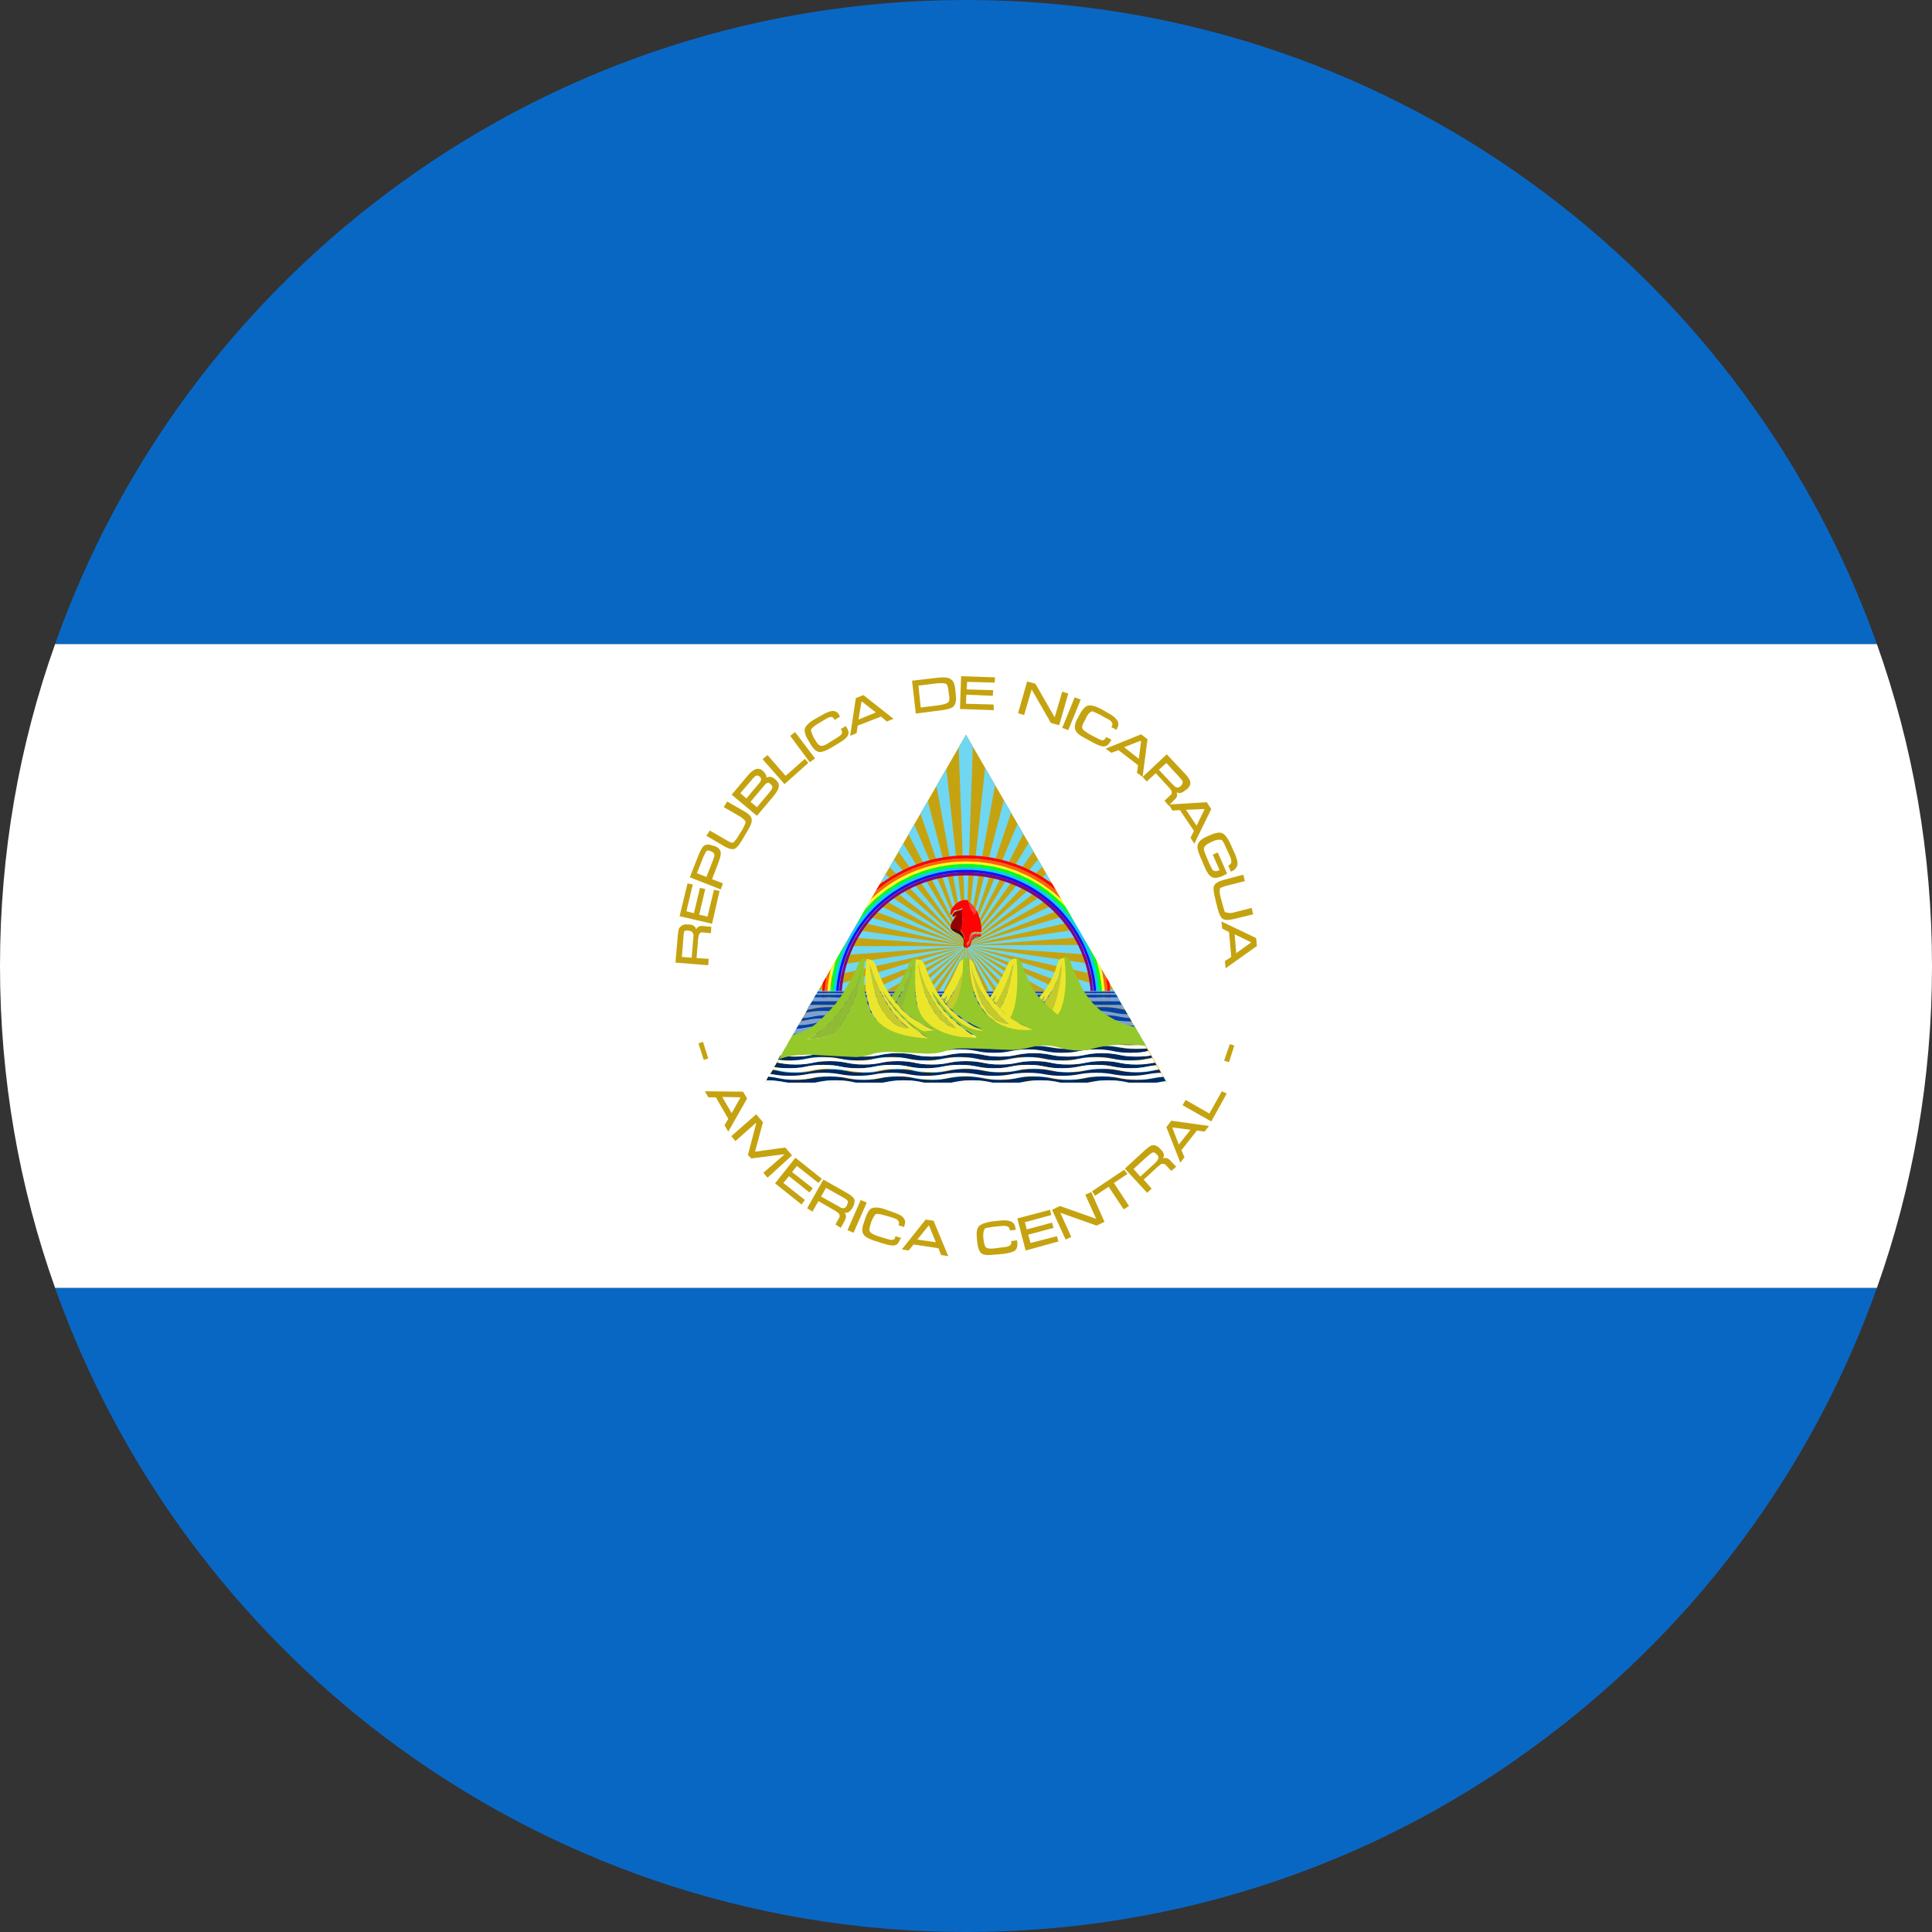 <?xml version="1.0" ?><svg id="Layer_1" style="enable-background:new 0 0 512 512;" version="1.1" viewBox="0 0 512 512" xml:space="preserve" xmlns="http://www.w3.org/2000/svg" xmlns:xlink="http://www.w3.org/1999/xlink"><rect x="0" y="0" width="512" height="512" fill="#333333" stroke="none"/><style type="text/css">
	.st0{fill:#FFFFFF;}
	.st1{fill:#C60C30;}
	.st2{fill:#003478;}
	.st3{fill:#FF9933;}
	.st4{fill:#128807;}
	.st5{fill:#000088;}
	.st6{fill:#032774;}
	.st7{fill:#DF0333;}
	.st8{fill:#EE2B2C;}
	.st9{fill:#032767;}
	.st10{fill:#006747;}
	.st11{fill:#CD1225;}
	.st12{fill:#FBC942;}
	.st13{fill:#BD9B37;}
	.st14{fill:#9BA068;}
	.st15{fill:#707633;}
	.st16{fill:#006748;}
	.st17{fill:#CC2029;}
	.st18{fill:#30C1DB;}
	.st19{fill:#F7C740;}
	.st20{fill:#0C72A6;}
	.st21{fill:#F8A952;}
	.st22{fill:#943120;}
	.st23{fill:#231F20;}
	.st24{fill:#0B8388;}
	.st25{fill:#8BBDBE;}
	.st26{fill:#05534E;}
	.st27{fill:none;stroke:#39B54A;stroke-width:0.25;stroke-miterlimit:10;}
	.st28{fill:none;stroke:#00A651;stroke-miterlimit:10;}
	.st29{fill:none;stroke:#00A651;stroke-width:0.5;stroke-miterlimit:10;}
	.st30{fill:url(#SVGID_1_);}
	.st31{fill:url(#SVGID_2_);}
	.st32{fill:url(#SVGID_3_);}
	.st33{fill:url(#SVGID_4_);}
	.st34{fill:url(#SVGID_5_);}
	.st35{fill:url(#SVGID_6_);}
	.st36{fill:url(#SVGID_7_);}
	.st37{fill:url(#SVGID_8_);}
	.st38{fill:url(#SVGID_9_);}
	.st39{fill:url(#SVGID_10_);}
	.st40{fill:url(#SVGID_11_);}
	.st41{fill:url(#SVGID_12_);}
	.st42{fill:url(#SVGID_13_);}
	.st43{fill:url(#SVGID_14_);}
	.st44{fill:url(#SVGID_15_);}
	.st45{fill:#F8C73E;}
	.st46{fill:#77722F;}
	.st47{fill:#A7AB71;}
	.st48{fill:#949457;}
	.st49{fill:#AE6F2A;}
	.st50{fill:#FFF200;}
	.st51{fill:#C5C6A6;}
	.st52{fill:#A3A395;}
	.st53{fill:#4C2915;}
	.st54{fill:#8E4520;}
	.st55{fill:#D1A467;}
	.st56{fill:#AA6C2A;}
	.st57{fill:#DAAC6D;}
	.st58{fill:#8F4620;}
	.st59{fill:#BC7E2F;}
	.st60{fill:#E6E7E8;}
	.st61{fill:#F06D19;}
	.st62{fill:#19B43D;}
	.st63{fill:#07A3DC;}
	.st64{fill:#FBD023;}
	.st65{fill:#EC2938;}
	.st66{fill:#F9DF47;}
	.st67{fill:#0967C4;}
	.st68{fill:#C5A310;}
	.st69{clip-path:url(#SVGID_17_);}
	.st70{fill:#6FD7F2;}
	.st71{clip-path:url(#SVGID_19_);}
	.st72{fill:#FF0303;}
	.st73{fill:#FF6407;}
	.st74{fill:#FDFE1F;}
	.st75{fill:#00FE1E;}
	.st76{fill:#08CCFE;}
	.st77{fill:#120FFD;}
	.st78{fill:#810480;}
	.st79{fill:#0642A1;}
	.st80{fill:#02275F;}
	.st81{fill:#80A0D1;}
	.st82{fill:#FB3B3A;}
	.st83{fill:#FF0302;}
	.st84{fill:#520200;}
	.st85{fill:#940101;}
	.st86{clip-path:url(#SVGID_21_);}
	.st87{fill:#91BB35;}
	.st88{fill:#ECE62B;}
	.st89{fill:#C5CA2C;}
	.st90{fill:#95C82B;}
	.st91{fill:#009D4A;}
	.st92{fill:#BF0A30;}
	.st93{fill:#002868;}
	.st94{fill:#028832;}
	.st95{fill:#FBDC1D;}
	.st96{fill:#D91219;}
	.st97{fill:#0738A6;}
	.st98{fill:#FD0302;}
	.st99{fill:#060593;}
	.st100{fill:#115EAD;}
	.st101{fill:#C50C1E;}
	.st102{fill:#FEC315;}
	.st103{fill:#C7B011;}
	.st104{fill:#AC1518;}
	.st105{fill:#028E6E;}
	.st106{fill:#CBCBCB;}
	.st107{fill:#095BBD;}
	.st108{fill:#C7B013;}
	.st109{fill:#00AEEF;}
	.st110{fill:#C7B112;}
	.st111{fill:#FED592;}
	.st112{fill:#028D6E;}
	.st113{fill:#C7B012;}
	.st114{fill:#C6B011;}
	.st115{fill:#103BEE;}
	.st116{fill:#DB4445;}
	.st117{fill:#EC72A9;}
	.st118{fill:#006133;}
	.st119{fill:#D11133;}
	.st120{fill:#042B7D;}
	.st121{fill:#FEC527;}
	.st122{fill:#BF920D;}
</style><g><g><path class="st67" d="M497.4,341.3c-17,47.8-47.6,89-87.4,119C367.2,492.8,313.8,512,256,512c-57.8,0-111.1-19.3-154-51.6    c-39.7-30-70.4-71.3-87.4-119.1H497.4z"/><path class="st67" d="M497.4,170.7H14.6C31.5,122.9,62.2,81.6,102,51.6C144.9,19.2,198.2,0,256,0C313.8,0,367.2,19.2,410,51.6    C449.8,81.6,480.4,122.9,497.4,170.7z"/><path class="st0" d="M512,256c0,29.9-5.1,58.6-14.6,85.3H14.6C5.1,314.6,0,285.9,0,256s5.1-58.6,14.6-85.3h482.8    C506.9,197.4,512,226.1,512,256z"/></g><g><g><g><path class="st68" d="M182.8,245c0.9,0.1,1.5,0.5,1.7,1.3c0.3-0.7,0.9-1,1.8-0.9l2.2,0.2l-0.1,1.7l-2.3-0.2      c-0.4-0.1-0.7,0.2-0.9,0.7c-0.1,0.2-0.1,0.6-0.2,1.2l-0.4,4.9l3.2,0.2l-0.1,1.7l-8.7-0.7l0.6-6.9c0.1-1.3,0.3-2.1,0.3-2.1      c0.7-1,1.4-1.2,2.5-1.1L182.8,245z M182.8,246.7l-0.5-0.1c-0.6,0-0.9,0.1-0.9,0.1c-0.2,0.6-0.3,1.1-0.3,2l-0.4,4.9l2.6,0.2      l0.4-4.9c0.1-0.7,0.1-1.1,0.1-1.1C183.6,247,183.2,246.7,182.8,246.7z"/><path class="st68" d="M190.7,236.1l-2,8.7l-8.6-2l2.1-8.7l1.4,0.3l-1.7,7.1l2,0.5l1.6-6.7l1.4,0.3l-1.6,6.8l2.2,0.5l1.7-7.1      L190.7,236.1z"/><path class="st68" d="M189.3,224.2c1,0.3,1.5,0.9,1.7,1.6c0.1,0.5-0.1,1.4-0.5,2.5l-1.8,4.7l2.9,1.1l-0.6,1.6l-8.2-3.2l2.4-6.1      c0.5-1.1,0.9-1.9,1.3-2.2c0.6-0.5,1.3-0.5,2.4-0.1L189.3,224.2z M188.8,225.8l-0.6-0.3c-0.5-0.2-0.9-0.1-1.1,0.2      c0,0-0.3,0.6-0.7,1.4l-1.7,4.3l2.5,1l1.7-4.3c0.2-0.7,0.4-1.1,0.4-1.1C189.4,226.3,189.2,226,188.8,225.8z"/><path class="st68" d="M197.4,215.1c1.2,0.7,1.8,1.4,1.8,2.2c0.1,0.6-0.3,1.6-1.1,2.9l-1.3,2.2c-0.8,1.4-1.5,2.2-2,2.5      c-0.6,0.3-1.6,0.1-2.8-0.6l-4.8-2.8l0.9-1.4l4.5,2.6c0.8,0.5,1.4,0.7,1.7,0.6c0,0,0.8-0.7,1.4-1.8l1-1.6      c0.6-1.1,0.9-1.8,0.9-2.1c-0.1-0.3-0.5-0.7-1.3-1.3l-4.5-2.6l0.9-1.5L197.4,215.1z"/><path class="st68" d="M205.4,206.5c0.7,0.6,1.1,1.2,1,1.8c0,0.7-0.5,1.6-1.5,2.8l-4.3,5.1l-6.7-5.6l4.2-5c0.7-0.9,1.4-1.4,2-1.7      c0.7-0.3,1.4-0.2,2.1,0.4c0.6,0.6,1,1.2,0.9,1.8C203.8,205.7,204.6,205.8,205.4,206.5z M201.3,205.8c-0.5-0.5-1-0.3-1.6,0.3      l-3.5,4.1l1.6,1.4l3.6-4.3C201.8,206.7,201.8,206.2,201.3,205.8z M204.3,207.9c-0.3-0.3-0.6-0.5-0.6-0.5      c-0.5,0.1-0.9,0.3-1.2,0.8l-3.6,4.3l1.7,1.4l3.3-3.9c0.4-0.5,0.6-0.8,0.6-0.8C204.8,208.6,204.7,208.2,204.3,207.9z"/><path class="st68" d="M214.2,202.2l-6.3,5.6l-5.8-6.6l1.3-1.1l4.8,5.5l5.1-4.5L214.2,202.2z"/><path class="st68" d="M216,201l-1.4,1l-5.2-7l1.3-1L216,201z"/><path class="st68" d="M224.3,192.7c0.6,0.9,0.7,1.6,0.4,2.2c-0.3,0.6-1.1,1.3-2.5,2.1l-2,1.2c-1.3,0.8-2.4,1.1-3,1.1      c-0.8-0.1-1.6-0.7-2.4-2.1l-0.6-1c-0.8-1.3-1.1-2.4-0.9-3.1c0.2-0.7,1-1.6,2.6-2.5l1.6-0.9c1.3-0.8,2.3-1.2,3.1-1.3      c0.7,0,1.4,0.3,1.8,1.1l0.2,0.4l-1.4,0.9l-0.2-0.3c-0.2-0.5-0.7-0.6-1.3-0.4c-0.3,0.1-0.9,0.5-1.8,1l-1,0.6      c-1.2,0.7-1.8,1.3-2,1.7c0,0,0.2,1.1,0.8,2.2l0.4,0.6c0.5,0.9,0.9,1.3,1.3,1.4c0.5,0.2,1.3-0.1,2.5-0.9l1.1-0.7      c1.1-0.6,1.7-1.1,2-1.4c0.2-0.3,0.2-0.7,0-1.1l-0.2-0.3l1.4-0.8L224.3,192.7z"/><path class="st68" d="M236.8,190.5l-1.8,0.7l-1.5-1.3l-6.2,2.4l-0.3,2l-1.7,0.7l1.5-10l2-0.8L236.8,190.5z M232.1,188.8      l-3.7-2.9l-0.1,0.1l-0.8,4.7L232.1,188.8z"/><path class="st68" d="M253.3,184.2c0.2,1.5-0.1,2.5-0.6,3c-0.5,0.5-1.5,0.8-3,1l-7,0.9l-1-8.7l6.8-0.8c1.7-0.2,2.9-0.1,3.6,0.5      c0.6,0.4,1,1.4,1.1,3L253.3,184.2z M251.5,184.2l-0.1-0.7c-0.1-1.2-0.3-2-0.6-2.2c-0.3-0.3-1.2-0.3-2.6-0.2l-4.8,0.6l0.6,5.8      l4.8-0.6c1.4-0.2,2.2-0.5,2.5-0.8C251.6,185.8,251.7,185.1,251.5,184.2z"/><path class="st68" d="M263.4,188.2l-9-0.3l0.3-8.7l9,0.3l-0.1,1.4l-7.3-0.2l-0.1,2l7,0.2l-0.1,1.5l-7-0.3l-0.1,2.4l7.3,0.2      L263.4,188.2z"/><path class="st68" d="M280.7,192.2l-2.2-0.6l-5.1-8.9l-2,6.8l-1.6-0.5l2.4-8.4l2.2,0.6l5.1,8.9l2-6.8l1.6,0.5L280.7,192.2z"/><path class="st68" d="M283.1,193.5l-1.6-0.6l3.3-8.1l1.6,0.6L283.1,193.5z"/><path class="st68" d="M294.4,196.3c-0.5,0.9-1,1.4-1.7,1.5c-0.7,0.1-1.7-0.3-3.2-1.1l-2-1.1c-1.4-0.7-2.2-1.4-2.5-2.1      c-0.3-0.7-0.2-1.7,0.5-3l0.6-1.1c0.7-1.4,1.5-2.2,2.2-2.4c0.8-0.2,2,0.1,3.5,0.9l1.6,0.9c1.3,0.7,2.2,1.4,2.6,2      c0.5,0.7,0.5,1.4,0.1,2.1l-0.2,0.5l-1.4-0.7l0.2-0.3c0.2-0.5,0.1-0.9-0.4-1.4c-0.2-0.2-0.8-0.5-1.8-1l-1-0.6      c-1.2-0.6-2-0.9-2-0.9c-0.8,0.2-1.3,0.9-1.8,2l-0.3,0.6c-0.5,0.9-0.7,1.4-0.6,1.8c0.1,0.5,0.8,1,2,1.7l1.1,0.6      c1.1,0.6,1.8,0.9,2.2,1c0.3,0,0.7-0.2,0.9-0.6l0.1-0.3l1.4,0.7L294.4,196.3z"/><path class="st68" d="M302.8,205.9l-1.5-1.1l0.3-2l-5.2-4l-1.9,0.7l-1.5-1.1l9.4-3.8l1.7,1.3L302.8,205.9z M301.8,201.1l0.6-4.7      l-0.1-0.1l-4.4,1.7L301.8,201.1z"/><path class="st68" d="M313.9,209.6c-0.7,0.6-1.4,0.7-2.1,0.4c0.3,0.6,0.2,1.3-0.5,1.9l-1.6,1.6l-1.1-1.3l1.7-1.6      c0.3-0.3,0.3-0.6,0.1-1.1c-0.1-0.2-0.4-0.6-0.8-1l-3.3-3.6l-2.4,2.2l-1.1-1.2l6.4-6l4.8,5.1c0.9,0.9,1.3,1.6,1.4,2.1      c0.2,0.7-0.1,1.4-0.9,2.1L313.9,209.6z M312.8,208.4l0.3-0.3c0,0,0.5-0.7,0.3-1.1c0,0-0.4-0.6-1-1.2l-3.3-3.6l-2,1.8l3.4,3.6      c0.5,0.5,0.8,0.8,0.8,0.8C311.9,208.8,312.3,208.8,312.8,208.4z"/><path class="st68" d="M316.5,223.6l-1-1.6l0.9-1.8l-3.7-5.5l-2,0.1l-1-1.6l10.1-0.6l1.2,1.8L316.5,223.6z M317.1,218.8l2.1-4.3      l-0.1-0.1l-4.8,0.2L317.1,218.8z"/><path class="st68" d="M324.1,232.1c-1.3,0.6-2.4,0.7-3,0.3c-0.6-0.3-1.2-1.1-1.8-2.5l-1.2-2.8c-0.6-1.4-0.9-2.5-0.7-3.2      c0.2-0.8,0.9-1.5,2.2-2.1l1.1-0.5c1.4-0.6,2.5-0.8,3.2-0.5c0.7,0.3,1.5,1.3,2.2,2.9l1.1,2.4c0.6,1.4,0.9,2.5,0.7,3.2      c-0.2,0.7-0.7,1.3-1.7,1.7l-0.7-1.6c0.5-0.2,0.7-0.5,0.8-0.9c0.1-0.5-0.1-1.1-0.6-2.1l-0.8-1.8c-0.5-1.2-1-1.9-1-1.9      c-0.7-0.3-1.5-0.2-2.6,0.3l-0.6,0.3c-0.9,0.4-1.4,0.9-1.6,1.3c-0.2,0.5,0.1,1.2,0.6,2.4l0.8,1.9c0.5,1.1,0.9,1.7,0.9,1.7      c0.6,0.4,1.1,0.3,1.8,0l-1.8-4.1l1.3-0.6l2.5,5.6L324.1,232.1z"/><path class="st68" d="M326.8,243.6c-1.3,0.3-2.3,0.3-2.9-0.2c-0.5-0.4-0.9-1.4-1.3-2.9L322,238c-0.4-1.6-0.5-2.6-0.3-3.2      c0.3-0.7,1.1-1.2,2.5-1.6l5.3-1.4l0.4,1.7l-5.1,1.3c-0.9,0.3-1.4,0.5-1.4,0.5c-0.3,0.6-0.2,1.4,0.1,2.6l0.5,1.8      c0.3,1.2,0.6,2,0.6,2s1.1,0.4,2,0.2l5.1-1.3l0.4,1.7L326.8,243.6z"/><path class="st68" d="M324.8,256.6l-0.2-1.9l1.7-1.1l-0.6-6.6l-1.8-0.9l-0.2-1.9l9.2,4.4l0.2,2.1L324.8,256.6z M327.6,252.6      l3.9-2.8v-0.1l-4.3-2.1L327.6,252.6z"/></g><g><path class="st68" d="M186.5,280.9l-1.4-4.4l1.2-0.4l1.4,4.4L186.5,280.9z"/><path class="st68" d="M193,299.9l-1-1.7l1-1.7l-3.3-5.7h-2l-0.9-1.6l10.1,0.1l1.1,1.8L193,299.9z M193.9,295l2.3-4.1l-0.1-0.1      l-4.7-0.1L193.9,295z"/><path class="st68" d="M203.4,312.1l-1.1-1.3l5.5-4.8l-0.1-0.1l-8.6,1.1l-0.9-0.9l2.2-8.4l-0.1-0.1l-5.4,4.8l-1.1-1.3l6.6-5.8      l1.8,2.1l-2.1,7.8l8-1.1l1.8,2.1L203.4,312.1z"/><path class="st68" d="M212.4,319.2l-7-5.6l5.4-6.8l7,5.6l-0.9,1.1l-5.7-4.5l-1.3,1.6l5.5,4.3l-0.9,1.1l-5.4-4.3l-1.5,1.8      l5.7,4.5L212.4,319.2z"/><path class="st68" d="M225.7,320.4c-0.5,0.8-1.1,1.1-1.9,1c0.5,0.5,0.5,1.2,0.1,2l-1.1,2l-1.4-0.9l1.1-2c0,0,0.1-0.7-0.3-1      c-0.2-0.2-0.5-0.4-1-0.7l-4.3-2.5l-1.6,2.8l-1.4-0.9l4.3-7.6l6,3.4c1.1,0.6,1.8,1.2,2.1,1.6c0.3,0.6,0.2,1.4-0.3,2.4      L225.7,320.4z M224.3,319.7l0.2-0.5c0.3-0.5,0.3-0.9,0-1.1c-0.1-0.2-0.6-0.5-1.3-0.9l-4.3-2.4l-1.3,2.3l4.3,2.4      c0.6,0.3,1,0.6,1,0.6C223.7,320.3,224,320.1,224.3,319.7z"/><path class="st68" d="M226.2,326.7l-1.6-0.7l3.5-8l1.6,0.7L226.2,326.7z"/><path class="st68" d="M238.6,328.3c-0.4,1-0.8,1.6-1.4,1.7c-0.6,0.2-1.7,0-3.3-0.5l-2.2-0.7c-1.5-0.5-2.4-1-2.8-1.6      c-0.5-0.6-0.5-1.7,0-3.1l0.4-1.2c0.5-1.4,1-2.4,1.7-2.7c0.8-0.3,2-0.3,3.6,0.3l1.7,0.6c1.4,0.5,2.5,0.9,3,1.5      c0.6,0.6,0.7,1.3,0.4,2.1l-0.1,0.5l-1.5-0.5l0.1-0.3c0.2-0.5-0.1-0.9-0.6-1.3c0,0-0.9-0.4-2-0.7l-1.1-0.3      c-1.3-0.4-2.2-0.5-2.5-0.3c0,0-0.7,0.9-1.1,2l-0.2,0.7c-0.3,0.9-0.4,1.6-0.2,1.8c0.2,0.5,1,0.9,2.2,1.3l1.3,0.4      c1.2,0.4,2,0.6,2.4,0.6c0.4-0.1,0.7-0.3,0.7-0.3l0.2-0.7l1.6,0.5L238.6,328.3z"/><path class="st68" d="M251.3,332.9l-1.9-0.3l-0.7-1.8l-6.6-1l-1.3,1.6l-1.8-0.3l6.3-7.9l2.1,0.3L251.3,332.9z M248,329.2      l-1.8-4.4h-0.1l-3,3.7L248,329.2z"/><path class="st68" d="M269.6,329.2c0.1,1-0.1,1.8-0.6,2.2c-0.5,0.4-1.6,0.7-3.2,0.9l-2.3,0.2c-1.6,0.2-2.6,0.1-3.2-0.2      c-0.7-0.4-1.1-1.4-1.3-2.9l-0.1-1.2c-0.2-1.6,0-2.6,0.5-3.2c0.5-0.6,1.7-1,3.4-1.3l1.8-0.2c1.5-0.2,2.6-0.1,3.3,0.2      c0.7,0.3,1.1,0.9,1.2,1.7l0.1,0.5l-1.6,0.2v-0.3c-0.1-0.5-0.4-0.8-1.1-0.9c-0.3-0.1-1,0-2.1,0.1l-1.1,0.1      c-1.4,0.2-2.2,0.4-2.2,0.4c-0.5,0.6-0.6,1.4-0.5,2.6l0.1,0.7c0.1,1,0.4,1.6,0.6,1.8c0.4,0.3,1.3,0.4,2.6,0.2l1.3-0.2      c1.3-0.1,2-0.3,2-0.3c0.7-0.3,0.9-0.7,0.8-1.1l-0.1-0.3l1.6-0.2L269.6,329.2z"/><path class="st68" d="M280.5,329l-8.7,2.4l-2.2-8.5l8.7-2.3l0.3,1.4l-7,1.9l0.5,1.9l6.7-1.8l0.4,1.4l-6.7,1.8l0.6,2.2l7-1.8      L280.5,329z"/><path class="st68" d="M292.7,323.8l-2.1,1l-9.6-3.4l2.9,6.4l-1.5,0.7l-3.6-7.9l2.1-1l9.6,3.4l-2.9-6.4l1.6-0.7L292.7,323.8z"/><path class="st68" d="M298.8,311.1l-3.6,2.4l4,6.1l-1.4,0.9l-4-6l-3.6,2.4l-0.8-1.2l8.5-5.7L298.8,311.1z"/><path class="st68" d="M307.9,304.9c0.6,0.7,0.7,1.4,0.3,2.1c0.7-0.3,1.3-0.1,1.9,0.5l1.6,1.7l-1.3,1.1l-1.6-1.7      c0,0-0.6-0.3-1.1-0.1l-1,0.8l-3.6,3.3l2.1,2.4l-1.2,1.1l-5.9-6.4l5.1-4.7c1-0.9,1.7-1.4,2.2-1.5c0.7-0.1,1.4,0.2,2.1,1      L307.9,304.9z M306.7,306.1l-0.3-0.3c-0.4-0.4-0.7-0.5-1.1-0.3c0,0-0.6,0.4-1.3,1l-3.6,3.3l1.8,2l3.6-3.3c0.5-0.5,0.9-0.8,0.9-1      C307.1,306.9,307.1,306.5,306.7,306.1z"/><path class="st68" d="M320.4,298.4l-1.2,1.5l-2-0.3l-4.1,5.2l0.8,1.9l-1.1,1.4l-3.7-9.4l1.3-1.7L320.4,298.4z M315.5,299.4      l-4.7-0.6l-0.1,0.1l1.7,4.4L315.5,299.4z"/><path class="st68" d="M325.1,289.8l-4.1,7.4l-7.6-4.3l0.8-1.4l6.3,3.6l3.3-5.9L325.1,289.8z"/><path class="st68" d="M327.1,277.1l-1.4,4.4l-1.3-0.4l1.5-4.4L327.1,277.1z"/></g></g><g><g><defs><path d="M202.8,286.9h106.5L256,194.7L202.8,286.9z" id="SVGID_16_"/></defs><use style="overflow:visible;fill:#C5A310;" xlink:href="#SVGID_16_"/><clipPath id="SVGID_1_"><use style="overflow:visible;" xlink:href="#SVGID_16_"/></clipPath><g style="clip-path:url(#SVGID_1_);"><path class="st70" d="M253.2,328.7c-1.9-0.1-3.8-0.2-5.7-0.4l8.4-77.1h0.1L253.2,328.7z M258.8,328.7l-2.8-77.5h0.1l8.4,77.1       C262.6,328.5,260.7,328.6,258.8,328.7z M241.9,327.5c-1.8-0.3-3.7-0.7-5.6-1.2l19.5-75.1l0,0L241.9,327.5z M270.2,327.5       l-14-76.3l0,0l19.6,75.1C273.9,326.7,272.1,327.1,270.2,327.5z M230.9,324.6c-1.8-0.6-3.6-1.3-5.4-2.1l30.3-71.4l0,0       L230.9,324.6z M281.3,324.6l-25.1-73.4l0,0l30.4,71.4C284.8,323.3,283,324,281.3,324.6z M220.3,320.1c-1.7-0.9-3.3-1.8-4.9-2.8       l40.4-66.1h0.1L220.3,320.1z M291.8,320.1l-35.6-69h0.1l40.5,66.1C295.1,318.3,293.4,319.2,291.8,320.1z M210.6,314.2       c-1.6-1.1-3-2.3-4.5-3.5l49.6-59.6l0,0L210.6,314.2z M301.5,314.2l-45.2-63h0.1l49.7,59.6C304.5,311.9,303,313.1,301.5,314.2z        M201.8,306.9c-1.4-1.3-2.7-2.7-4-4.1l57.7-51.8c0.1,0.1,0.1,0.1,0.1,0.1L201.8,306.9z M310.2,306.9l-53.8-55.8l0.1-0.1       l57.7,51.8C312.9,304.2,311.5,305.6,310.2,306.9z M194.2,298.5c-1.1-1.5-2.3-3-3.3-4.7l64.6-42.9l0.1,0.1L194.2,298.5z        M317.8,298.4L256.4,251l0.1-0.1l64.7,42.9C320.1,295.4,319,296.9,317.8,298.4z M187.9,289c-0.9-1.7-1.8-3.4-2.6-5.1l70.2-33       l0,0L187.9,289z M324.1,288.9l-67.6-38l0,0l70.2,32.9C325.9,285.5,325.1,287.3,324.1,288.9z M183.1,278.6       c-0.7-1.8-1.3-3.6-1.9-5.4l74.3-22.4v0.1L183.1,278.6z M329,278.6l-72.5-27.7l0.1-0.1l74.3,22.3       C330.3,275,329.6,276.8,329,278.6z M179.8,267.7c-0.4-1.9-0.7-3.8-1-5.6l76.7-11.3l0,0L179.8,267.7z M332.2,267.6l-75.7-16.8       v-0.1l76.7,11.2C333,263.9,332.6,265.8,332.2,267.6z M178.1,256.4c-0.1-1.8-0.2-3.7-0.2-5.6l77.5-0.1c0,0,0,0.1,0,0.1       L178.1,256.4z M333.9,256.3l-77.4-5.6c0-0.1,0-0.1,0-0.1v-0.1l77.5-0.2v0.2C334.1,252.6,334,254.4,333.9,256.3z M255.5,250.6       l-77.4-5.5c0.1-1.8,0.3-3.8,0.6-5.6L255.5,250.6L255.5,250.6z M256.5,250.6L256.5,250.6l76.7-11.4c0.2,1.9,0.5,3.8,0.6,5.7       L256.5,250.6z M256.5,250.5L256.5,250.5l74.2-22.5c0.6,1.8,1,3.7,1.4,5.5L256.5,250.5z M255.5,250.5l-75.7-16.7       c0.4-1.8,0.9-3.7,1.4-5.5L255.5,250.5L255.5,250.5z M255.5,250.5L183,222.8c0.7-1.8,1.4-3.5,2.2-5.2L255.5,250.5L255.5,250.5z        M256.5,250.5L256.5,250.5l70.2-33.2c0.8,1.7,1.6,3.5,2.2,5.3L256.5,250.5z M255.5,250.4l-67.6-37.9c0.9-1.7,1.9-3.3,2.9-4.9       L255.5,250.4L255.5,250.4z M256.5,250.4L256.5,250.4l64.5-43c1,1.6,2.1,3.2,3,4.8L256.5,250.4z M255.6,250.4L194.1,203       c1.1-1.5,2.4-3,3.6-4.4L255.6,250.4L255.6,250.4z M256.4,250.4L256.4,250.4l57.6-52c1.3,1.4,2.5,2.9,3.6,4.4L256.4,250.4z        M255.6,250.3l-53.9-55.7c1.4-1.3,2.8-2.6,4.3-3.8L255.6,250.3L255.6,250.3z M256.4,250.3L256.4,250.3l49.5-59.7       c1.4,1.2,2.9,2.5,4.2,3.8L256.4,250.3z M255.7,250.2l-45.2-63c1.5-1.1,3.1-2.1,4.7-3.1L255.7,250.2L255.7,250.2z M256.3,250.2       L256.3,250.2l40.3-66.3c1.6,1,3.2,2.1,4.8,3.2L256.3,250.2z M255.8,250.2l-35.6-68.9c1.7-0.9,3.4-1.7,5.2-2.5L255.8,250.2       C255.8,250.1,255.8,250.1,255.8,250.2z M256.2,250.2C256.2,250.1,256.2,250.1,256.2,250.2l30.2-71.5c1.7,0.7,3.5,1.6,5.2,2.5       L256.2,250.2z M256.2,250.1C256.1,250.1,256.1,250.1,256.2,250.1l19.4-75.1c1.8,0.5,3.7,1,5.5,1.6L256.2,250.1z M255.8,250.1       l-25.2-73.3c1.8-0.6,3.7-1.2,5.5-1.7L255.8,250.1L255.8,250.1z M255.9,250.1l-14.1-76.3c1.8-0.3,3.7-0.6,5.6-0.8L255.9,250.1       L255.9,250.1z M256.1,250.1L256.1,250.1l8.2-77.1c1.9,0.2,3.8,0.5,5.6,0.8L256.1,250.1z M256,250.1l-2.9-77.5       c1,0,2-0.1,2.9-0.1c0.9,0,1.8,0.1,2.7,0.1L256,250.1L256,250.1z"/></g></g><g><defs><path d="M202.8,286.9h106.5L256,194.7L202.8,286.9z" id="SVGID_18_"/></defs><clipPath id="SVGID_2_"><use style="overflow:visible;" xlink:href="#SVGID_18_"/></clipPath><g id="XMLID_5739_" style="clip-path:url(#SVGID_2_);"><g><path class="st72" d="M294.3,265.1h-0.7c0-10.1-3.9-19.5-11-26.6c-7.1-7.1-16.5-11-26.6-11c-10,0-19.4,3.9-26.5,11        c-7.1,7.1-11,16.5-11,26.6h-0.7c0-10.2,4-19.9,11.2-27.1c7.2-7.2,16.8-11.3,27.1-11.3c10.2,0,19.9,4,27.1,11.3        C290.3,245.3,294.3,254.9,294.3,265.1z"/><path class="st73" d="M293.6,265.1h-0.7c0-9.8-3.9-19.1-10.8-26c-7-7-16.2-10.8-26-10.8c-9.8,0-19,3.9-26,10.8        c-7,7-10.8,16.2-10.8,26h-0.7c0-10.1,3.9-19.5,11-26.6c7.1-7.1,16.5-11,26.5-11c10.1,0,19.5,3.9,26.6,11        C289.6,245.7,293.6,255.1,293.6,265.1z"/><path class="st74" d="M292.8,265.1h-0.7c0-9.7-3.7-18.7-10.6-25.5c-6.8-6.8-15.9-10.6-25.5-10.6c-9.6,0-18.7,3.8-25.5,10.6        c-6.8,6.8-10.6,15.9-10.6,25.5h-0.7c0-9.8,3.9-19.1,10.8-26c6.9-7,16.1-10.8,26-10.8c9.8,0,19.1,3.9,26,10.8        C289,246.1,292.8,255.3,292.8,265.1z"/><path class="st75" d="M292.1,265.1h-0.8c0-9.4-3.7-18.3-10.3-25s-15.5-10.3-25-10.3c-9.4,0-18.3,3.7-24.9,10.3        s-10.3,15.6-10.3,25h-0.7c0-9.7,3.7-18.7,10.6-25.5c6.8-6.8,15.9-10.6,25.5-10.6c9.7,0,18.7,3.8,25.5,10.6        C288.3,246.5,292.1,255.5,292.1,265.1z"/><path class="st76" d="M291.3,265.1h-0.7c0-9.3-3.6-17.9-10.1-24.5c-6.6-6.5-15.2-10.1-24.5-10.1c-9.2,0-17.9,3.6-24.4,10.1        c-6.6,6.6-10.1,15.2-10.1,24.5h-0.7c0-9.4,3.7-18.3,10.3-25s15.5-10.3,24.9-10.3c9.5,0,18.3,3.7,25,10.3        S291.3,255.7,291.3,265.1z"/><path class="st77" d="M290.6,265.1h-0.7c0-9.1-3.5-17.5-9.9-24c-6.4-6.4-14.9-9.9-24-9.9c-9,0-17.5,3.5-23.9,9.9        c-6.4,6.4-9.9,14.9-9.9,24h-0.7c0-9.3,3.6-17.9,10.1-24.5c6.6-6.5,15.2-10.1,24.4-10.1c9.3,0,17.9,3.6,24.5,10.1        C286.9,247.2,290.6,255.9,290.6,265.1z"/><path class="st78" d="M289.8,265.1h-0.7c0-18.3-14.8-33.1-33.1-33.1c-18.3,0-33,14.8-33,33.1h-0.7c0-9.1,3.5-17.5,9.9-24        c6.4-6.4,14.9-9.9,23.9-9.9c9.1,0,17.5,3.5,24,9.9C286.3,247.6,289.8,256.1,289.8,265.1z"/></g></g></g><g><g id="XMLID_5738_"><g><path class="st0" d="M309,286.5l0.2,0.4h-2.8C307.3,286.8,308,286.6,309,286.5z"/><path class="st79" d="M256,273c4.5,0,4.5,0.9,9.1,0.9c4.5,0,4.5-0.9,9-0.9s4.5,0.9,9,0.9c4.5,0,4.5-0.9,9.1-0.9        c4.5,0,4.5,0.9,9,0.9c0,0,0.3,0,0.5,0l0.5,0.9c-0.7,0.1-1.5,0.1-2.6,0.1c-4.5,0-4.5-0.9-9-0.9c-4.5,0-4.5,0.9-9.1,0.9        c-4.5,0-4.5-0.9-9-0.9c-4.5,0-4.5,0.9-9,0.9c-4.5,0-4.5-0.9-9-0.9c-4.5,0-4.5,0.9-9.1,0.9c-4.5,0-4.5-0.9-9-0.9        c-4.5,0-4.5,0.9-9,0.9c-4.5,0-4.5-0.9-9.1-0.9c-4.3,0-4.5,0.8-8.5,0.9l0.6-1c0,0,0.3,0,0.5,0c4.5,0,4.5-0.9,9-0.9        c4.5,0,4.5,0.9,9.1,0.9c4.5,0,4.5-0.9,9-0.9s4.5,0.9,9,0.9C251.5,273.9,251.5,273,256,273z"/><path class="st80" d="M256,275.1c4.5,0,4.5,0.9,9.1,0.9c4.5,0,4.5-0.9,9-0.9s4.5,0.9,9,0.9c4.5,0,4.5-0.9,9.1-0.9        c4.5,0,4.5,0.9,9,0.9c0.6,0,1.2-0.1,1.7-0.1l0.5,0.8c-0.9,0.1-2,0.3-3.7,0.3c-4.5,0-4.5-0.9-9-0.9c-4.5,0-4.5,0.9-9.1,0.9        c-4.5,0-4.5-0.9-9-0.9c-4.5,0-4.5,0.9-9,0.9c-4.5,0-4.5-0.9-9-0.9c-4.5,0-4.5,0.9-9.1,0.9c-4.5,0-4.5-0.9-9-0.9        c-4.5,0-4.5,0.9-9,0.9c-4.5,0-4.5-0.9-9.1-0.9c-4.5,0-4.5,0.9-9,0.9c-0.2,0-0.5,0-0.5,0l0.4-1.1c0,0,1,0.1,1.7,0.1        c4.5,0,4.5-0.9,9-0.9c4.5,0,4.5,0.9,9.1,0.9c4.5,0,4.5-0.9,9-0.9s4.5,0.9,9,0.9C251.5,275.9,251.5,275.1,256,275.1z"/><path class="st80" d="M210.8,278c4.5,0,4.5-0.8,9-0.8c4.5,0,4.5,0.8,9.1,0.8c4.5,0,4.5-0.8,9-0.8s4.5,0.8,9,0.8        c4.5,0,4.5-0.8,9-0.8c4.5,0,4.5,0.8,9.1,0.8c4.5,0,4.5-0.8,9-0.8s4.5,0.8,9,0.8c4.5,0,4.5-0.8,9.1-0.8c4.5,0,4.5,0.8,9,0.8        c1.2,0,2.1-0.1,2.8-0.1l0.4,0.7c-1.3,0.2-2.4,0.5-4.8,0.5c-4.5,0-4.5-0.9-9-0.9c-4.5,0-4.5,0.9-9.1,0.9c-4.5,0-4.5-0.9-9-0.9        c-4.5,0-4.5,0.9-9,0.9c-4.5,0-4.5-0.9-9-0.9c-4.5,0-4.5,0.9-9.1,0.9c-4.5,0-4.5-0.9-9-0.9c-4.5,0-4.5,0.9-9,0.9        c-4.5,0-4.5-0.9-9.1-0.9c-4.5,0-4.5,0.9-9,0.9c-0.7,0-1.3,0-1.3,0l0.1-1.1C208.7,277.9,209.6,278,210.8,278z"/><path class="st80" d="M210.8,280c4.5,0,4.5-0.9,9-0.9c4.5,0,4.5,0.9,9.1,0.9c4.5,0,4.5-0.9,9-0.9s4.5,0.9,9,0.9        c4.5,0,4.5-0.9,9-0.9c4.5,0,4.5,0.9,9.1,0.9c4.5,0,4.5-0.9,9-0.9s4.5,0.9,9,0.9c4.5,0,4.5-0.9,9.1-0.9c4.5,0,4.5,0.9,9,0.9        c1.8,0,2.9-0.1,3.9-0.3l0.3,0.6c-1.8,0.3-2.8,0.7-5.9,0.7c-4.5,0-4.5-0.9-9-0.9c-4.5,0-4.5,0.9-9.1,0.9c-4.5,0-4.5-0.9-9-0.9        c-4.5,0-4.5,0.9-9,0.9c-4.5,0-4.5-0.9-9-0.9c-4.5,0-4.5,0.9-9.1,0.9c-4.5,0-4.5-0.9-9-0.9c-4.5,0-4.5,0.9-9,0.9        c-4.5,0-4.5-0.9-9.1-0.9c-4.5,0-4.5,0.9-9,0.9c-1.3,0-2.2-0.1-2.9-0.2l0.6-1.1C207.9,279.9,209,280,210.8,280z"/><path class="st80" d="M210.8,282.1c4.5,0,4.5-0.9,9-0.9c4.5,0,4.5,0.9,9.1,0.9c4.5,0,4.5-0.9,9-0.9s4.5,0.9,9,0.9        c4.5,0,4.5-0.9,9-0.9c4.5,0,4.5,0.9,9.1,0.9c4.5,0,4.5-0.9,9-0.9s4.5,0.9,9,0.9c4.5,0,4.5-0.9,9.1-0.9c4.5,0,4.5,0.9,9,0.9        c2.5,0,3.7-0.3,4.9-0.5l0.5,0.7c-2.6,0.2-3.3,0.8-7,0.8c-4.5,0-4.5-0.9-9-0.9c-4.5,0-4.5,0.9-9.1,0.9c-4.5,0-4.5-0.9-9-0.9        c-4.5,0-4.5,0.9-9,0.9c-4.5,0-4.5-0.9-9-0.9c-4.5,0-4.5,0.9-9.1,0.9c-4.5,0-4.5-0.9-9-0.9c-4.5,0-4.5,0.9-9,0.9        c-4.5,0-4.5-0.9-9.1-0.9c-4.5,0-4.5,0.9-9,0.9c-2,0-3-0.2-4-0.3l0.7-1.2C207.1,281.8,208.3,282.1,210.8,282.1z"/><path class="st80" d="M256,283.3c4.5,0,4.5,0.9,9.1,0.9c4.5,0,4.5-0.9,9-0.9s4.5,0.9,9,0.9c4.5,0,4.5-0.9,9.1-0.9        c4.5,0,4.5,0.9,9,0.9c3.2,0,4.1-0.5,6-0.7l0.5,0.9c-3.7,0.1-4,0.8-8.2,0.8c-4.5,0-4.5-0.8-9-0.8c-4.5,0-4.5,0.8-9.1,0.8        c-4.5,0-4.5-0.8-9-0.8c-4.5,0-4.5,0.8-9,0.8c-4.5,0-4.5-0.8-9-0.8c-4.5,0-4.5,0.8-9.1,0.8c-4.5,0-4.5-0.8-9-0.8        c-4.5,0-4.5,0.8-9,0.8c-4.5,0-4.5-0.8-9.1-0.8c-4.5,0-4.5,0.8-9,0.8c-2.6,0-3.7-0.3-5.1-0.5l0.7-1.1c1.9,0.2,2.8,0.7,6,0.7        c4.5,0,4.5-0.9,9-0.9c4.5,0,4.5,0.9,9.1,0.9c4.5,0,4.5-0.9,9-0.9s4.5,0.9,9,0.9C251.5,284.2,251.5,283.3,256,283.3z"/><path class="st80" d="M210.8,286.2c4.5,0,4.5-0.9,9-0.9c4.5,0,4.5,0.9,9.1,0.9c4.5,0,4.5-0.9,9-0.9s4.5,0.9,9,0.9        c4.5,0,4.5-0.9,9-0.9c4.5,0,4.5,0.9,9.1,0.9c4.5,0,4.5-0.9,9-0.9s4.5,0.9,9,0.9c4.5,0,4.5-0.9,9.1-0.9c4.5,0,4.5,0.9,9,0.9        c3.8,0,4.4-0.6,7.2-0.8l0.6,1.1c-1,0.1-1.7,0.3-2.6,0.4h-7.2c-1.6-0.2-2.6-0.6-5.5-0.6c-2.8,0-3.9,0.3-5.4,0.6h-7.2        c-1.5-0.2-2.6-0.6-5.4-0.6c-2.9,0-3.9,0.3-5.4,0.6H263c-1.6-0.2-2.6-0.6-5.5-0.6c-2.8,0-3.9,0.3-5.4,0.6h-7.2        c-1.5-0.2-2.6-0.6-5.4-0.6c-2.9,0-3.9,0.3-5.5,0.6h-7.2c-1.5-0.2-2.5-0.6-5.4-0.6c-2.8,0-3.9,0.3-5.4,0.6h-7.2        c-1.6-0.2-2.9-0.6-5.7-0.6l0.5-1C206.4,285.6,207,286.2,210.8,286.2z"/><path class="st81" d="M218.2,270c4.5,0,4.5,0.8,9.1,0.8c4.5,0,4.5-0.8,9-0.8c4.5,0,4.5,0.8,9,0.8c4.5,0,4.5-0.8,9.1-0.8        c4.5,0,4.5,0.8,9,0.8c4.5,0,4.5-0.8,9-0.8c4.5,0,4.5,0.8,9,0.8c4.5,0,4.5-0.8,9.1-0.8c4.5,0,4.5,0.8,9,0.8c0,0,0.2,0,0.3,0        l0.6,1c-3.8-0.1-4.1-0.9-8.3-0.9c-4.5,0-4.5,0.9-9.1,0.9c-4.5,0-4.5-0.9-9-0.9s-4.5,0.9-9,0.9c-4.5,0-4.5-0.9-9.1-0.9        c-4.5,0-4.5,0.9-9,0.9c-4.5,0-4.5-0.9-9-0.9s-4.5,0.9-9,0.9c-4.5,0-4.5-0.9-9.1-0.9c-4.3,0-4.5,0.8-8.3,0.9l0.7-1.1        C214.1,270.4,215,270,218.2,270z"/><path class="st0" d="M254.4,274c4.5,0,4.5,0.9,9,0.9c4.5,0,4.5-0.9,9-0.9c4.5,0,4.5,0.9,9,0.9c4.5,0,4.5-0.9,9.1-0.9        c4.5,0,4.5,0.9,9,0.9c1.1,0,2-0.1,2.6-0.1l0.6,1.1c-0.5,0-1,0.1-1.7,0.1c-4.5,0-4.5-0.9-9-0.9c-4.5,0-4.5,0.9-9.1,0.9        c-4.5,0-4.5-0.9-9-0.9s-4.5,0.9-9,0.9c-4.5,0-4.5-0.9-9.1-0.9c-4.5,0-4.5,0.9-9,0.9c-4.5,0-4.5-0.9-9-0.9s-4.5,0.9-9,0.9        c-4.5,0-4.5-0.9-9.1-0.9c-4.5,0-4.5,0.9-9,0.9c-0.6,0-1.2-0.1-1.2-0.1l0.1-1c4-0.1,4.2-0.9,8.5-0.9c4.5,0,4.5,0.9,9.1,0.9        c4.5,0,4.5-0.9,9-0.9c4.5,0,4.5,0.9,9,0.9C249.9,274.9,249.9,274,254.4,274z"/><path class="st0" d="M254.4,276.1c4.5,0,4.5,0.9,9,0.9c4.5,0,4.5-0.9,9-0.9c4.5,0,4.5,0.9,9,0.9c4.5,0,4.5-0.9,9.1-0.9        c4.5,0,4.5,0.9,9,0.9c1.7,0,2.8-0.2,3.7-0.3l0.7,1.1c-0.7,0.1-1.6,0.1-2.8,0.1c-4.5,0-4.5-0.8-9-0.8c-4.5,0-4.5,0.8-9.1,0.8        c-4.5,0-4.5-0.8-9-0.8s-4.5,0.8-9,0.8c-4.5,0-4.5-0.8-9.1-0.8c-4.5,0-4.5,0.8-9,0.8c-4.5,0-4.5-0.8-9-0.8s-4.5,0.8-9,0.8        c-4.5,0-4.5-0.8-9.1-0.8c-4.5,0-4.5,0.8-9,0.8c-1.2,0-2.1-0.1-2.8-0.1l0.5-0.9c0,0,0.5,0.1,0.7,0.1c4.5,0,4.5-0.9,9-0.9        c4.5,0,4.5,0.9,9.1,0.9c4.5,0,4.5-0.9,9-0.9c4.5,0,4.5,0.9,9,0.9C249.9,277,249.9,276.1,254.4,276.1z"/><path class="st0" d="M254.4,278.1c4.5,0,4.5,0.9,9,0.9c4.5,0,4.5-0.9,9-0.9c4.5,0,4.5,0.9,9,0.9c4.5,0,4.5-0.9,9.1-0.9        c4.5,0,4.5,0.9,9,0.9c2.5,0,3.6-0.2,4.8-0.5l0.7,1.2c-1,0.2-2.1,0.3-3.9,0.3c-4.5,0-4.5-0.9-9-0.9c-4.5,0-4.5,0.9-9.1,0.9        c-4.5,0-4.5-0.9-9-0.9s-4.5,0.9-9,0.9c-4.5,0-4.5-0.9-9.1-0.9c-4.5,0-4.5,0.9-9,0.9c-4.5,0-4.5-0.9-9-0.9s-4.5,0.9-9,0.9        c-4.5,0-4.5-0.9-9.1-0.9c-4.5,0-4.5,0.9-9,0.9c-1.8,0-2.9-0.1-3.9-0.3l0.5-0.8c0,0,1.1,0.1,1.8,0.1c4.5,0,4.5-0.9,9-0.9        c4.5,0,4.5,0.9,9.1,0.9c4.5,0,4.5-0.9,9-0.9c4.5,0,4.5,0.9,9,0.9C249.9,279,249.9,278.1,254.4,278.1z"/><path class="st0" d="M254.4,280.2c4.5,0,4.5,0.9,9,0.9c4.5,0,4.5-0.9,9-0.9c4.5,0,4.5,0.9,9,0.9c4.5,0,4.5-0.9,9.1-0.9        c4.5,0,4.5,0.9,9,0.9c3.1,0,4.1-0.4,5.9-0.7l0.7,1.2c-1.3,0.2-2.4,0.5-4.9,0.5c-4.5,0-4.5-0.9-9-0.9c-4.5,0-4.5,0.9-9.1,0.9        c-4.5,0-4.5-0.9-9-0.9s-4.5,0.9-9,0.9c-4.5,0-4.5-0.9-9.1-0.9c-4.5,0-4.5,0.9-9,0.9c-4.5,0-4.5-0.9-9-0.9s-4.5,0.9-9,0.9        c-4.5,0-4.5-0.9-9.1-0.9c-4.5,0-4.5,0.9-9,0.9c-2.5,0-3.7-0.3-4.9-0.5l0.4-0.7c0.8,0.1,1.7,0.2,2.9,0.2c4.5,0,4.5-0.9,9-0.9        c4.5,0,4.5,0.9,9.1,0.9c4.5,0,4.5-0.9,9-0.9c4.5,0,4.5,0.9,9,0.9C249.9,281.1,249.9,280.2,254.4,280.2z"/><path class="st0" d="M205.2,282.8c1,0.2,2.1,0.3,4,0.3c4.5,0,4.5-0.9,9-0.9c4.5,0,4.5,0.9,9.1,0.9c4.5,0,4.5-0.9,9-0.9        c4.5,0,4.5,0.9,9,0.9c4.5,0,4.5-0.9,9.1-0.9c4.5,0,4.5,0.9,9,0.9c4.5,0,4.5-0.9,9-0.9c4.5,0,4.5,0.9,9,0.9        c4.5,0,4.5-0.9,9.1-0.9c4.5,0,4.5,0.9,9,0.9c3.7,0,4.4-0.6,7-0.8l0.6,1.1c-1.9,0.2-2.8,0.7-6,0.7c-4.5,0-4.5-0.9-9-0.9        c-4.5,0-4.5,0.9-9.1,0.9c-4.5,0-4.5-0.9-9-0.9s-4.5,0.9-9,0.9c-4.5,0-4.5-0.9-9.1-0.9c-4.5,0-4.5,0.9-9,0.9        c-4.5,0-4.5-0.9-9-0.9s-4.5,0.9-9,0.9c-4.5,0-4.5-0.9-9.1-0.9c-4.5,0-4.5,0.9-9,0.9c-3.2,0-4.1-0.5-6-0.7L205.2,282.8z"/><path class="st0" d="M254.4,284.3c4.5,0,4.5,0.8,9,0.8c4.5,0,4.5-0.8,9-0.8c4.5,0,4.5,0.8,9,0.8c4.5,0,4.5-0.8,9.1-0.8        c4.5,0,4.5,0.8,9,0.8c4.2,0,4.5-0.7,8.2-0.8l0.6,1c-2.8,0.2-3.4,0.8-7.2,0.8c-4.5,0-4.5-0.9-9-0.9c-4.5,0-4.5,0.9-9.1,0.9        c-4.5,0-4.5-0.9-9-0.9s-4.5,0.9-9,0.9c-4.5,0-4.5-0.9-9.1-0.9c-4.5,0-4.5,0.9-9,0.9c-4.5,0-4.5-0.9-9-0.9s-4.5,0.9-9,0.9        c-4.5,0-4.5-0.9-9.1-0.9c-4.5,0-4.5,0.9-9,0.9c-3.8,0-4.4-0.6-7.2-0.8l0.5-0.7c1.4,0.2,2.5,0.5,5.1,0.5c4.5,0,4.5-0.8,9-0.8        c4.5,0,4.5,0.8,9.1,0.8c4.5,0,4.5-0.8,9-0.8c4.5,0,4.5,0.8,9,0.8C249.9,285.1,249.9,284.3,254.4,284.3z"/><path class="st81" d="M297.3,266.3l0.7,1.2c-1.8-0.3-2.8-0.7-5.9-0.7c-4.5,0-4.5,0.9-9.1,0.9c-4.5,0-4.5-0.9-9-0.9        s-4.5,0.9-9,0.9c-4.5,0-4.5-0.9-9.1-0.9c-4.5,0-4.5,0.9-9,0.9c-4.5,0-4.5-0.9-9-0.9s-4.5,0.9-9,0.9c-4.5,0-4.5-0.9-9.1-0.9        c-3.1,0-4.1,0.4-5.9,0.7l0.6-1.2H297.3z"/><polygon class="st79" points="296.7,265.3 297.3,266.3 214.6,266.3 215.3,265.3       "/><path class="st0" d="M293.7,286.3c2.9,0,3.9,0.3,5.5,0.6h-10.9C289.9,286.7,290.9,286.3,293.7,286.3z"/><polygon class="st81" points="296.2,264.3 296.7,265.3 215.3,265.3 215.8,264.3       "/><path class="st79" d="M256,270.9c4.5,0,4.5,0.9,9.1,0.9c4.5,0,4.5-0.9,9-0.9s4.5,0.9,9,0.9c4.5,0,4.5-0.9,9.1-0.9        c4.3,0,4.5,0.8,8.3,0.9l0.6,1c-0.4,0-0.9,0-1.5,0c-4.5,0-4.5-0.9-9-0.9c-4.5,0-4.5,0.9-9.1,0.9c-4.5,0-4.5-0.9-9-0.9        c-4.5,0-4.5,0.9-9,0.9c-4.5,0-4.5-0.9-9-0.9c-4.5,0-4.5,0.9-9.1,0.9c-4.5,0-4.5-0.9-9-0.9c-4.5,0-4.5,0.9-9,0.9        c-4.5,0-4.5-0.9-9.1-0.9c-3.9,0-4.4,0.6-7.3,0.8l0.6-1c3.9-0.1,4.1-0.9,8.3-0.9c4.5,0,4.5,0.9,9.1,0.9c4.5,0,4.5-0.9,9-0.9        s4.5,0.9,9,0.9C251.5,271.8,251.5,270.9,256,270.9z"/><path class="st79" d="M256,268.9c4.5,0,4.5,0.9,9.1,0.9c4.5,0,4.5-0.9,9-0.9s4.5,0.9,9,0.9c4.5,0,4.5-0.9,9.1-0.9        c3.7,0,4.4,0.6,7.1,0.8l0.6,1c-0.1,0-0.2,0-0.2,0c-4.7,0-4.7-0.8-9.1-0.8c-4.5,0-4.5,0.8-9.1,0.8c-4.5,0-4.5-0.8-9-0.8        c-4.5,0-4.5,0.8-9,0.8c-4.5,0-4.5-0.8-9-0.8c-4.5,0-4.5,0.8-9.1,0.8c-4.5,0-4.5-0.8-9-0.8c-4.5,0-4.5,0.8-9,0.8        c-4.5,0-4.5-0.8-9.1-0.8c-3.2,0-4.1,0.4-6,0.7l0.5-0.9c2.8-0.2,3.3-0.8,7.1-0.8c4.5,0,4.5,0.9,9.1,0.9c4.5,0,4.5-0.9,9-0.9        s4.5,0.9,9,0.9C251.5,269.8,251.5,268.9,256,268.9z"/><polygon class="st79" points="295.8,263.6 296.2,264.3 215.8,264.3 216.2,263.6       "/><polygon class="st81" points="295.5,263.2 295.8,263.6 216.2,263.6 216.5,263.2       "/><polygon class="st79" points="295.3,262.8 295.5,263.2 216.5,263.2 216.7,262.8       "/><polygon class="st81" points="295.3,262.8 216.7,262.8 216.8,262.6 295.2,262.6       "/><path class="st81" d="M218.2,272c4.5,0,4.5,0.9,9.1,0.9c4.5,0,4.5-0.9,9-0.9c4.5,0,4.5,0.9,9,0.9c4.5,0,4.5-0.9,9.1-0.9        c4.5,0,4.5,0.9,9,0.9c4.5,0,4.5-0.9,9-0.9c4.5,0,4.5,0.9,9,0.9c4.5,0,4.5-0.9,9.1-0.9c4.5,0,4.5,0.9,9,0.9c0.6,0,1.1,0,1.5,0        l0.6,1c-0.2,0-0.3,0-0.3,0c-4.7,0-4.7-0.9-9.2-0.9c-4.5,0-4.5,0.9-9.1,0.9c-4.5,0-4.5-0.9-9-0.9s-4.5,0.9-9,0.9        c-4.5,0-4.5-0.9-9.1-0.9c-4.5,0-4.5,0.9-9,0.9c-4.5,0-4.5-0.9-9-0.9s-4.5,0.9-9,0.9c-4.5,0-4.5-0.9-9.1-0.9        c-4.5,0-4.5,0.9-9,0.9c-0.2,0-0.3,0-0.3,0l0.5-1.1C213.8,272.6,214.4,272,218.2,272z"/><path class="st81" d="M218.2,267.9c4.5,0,4.5,0.9,9.1,0.9c4.5,0,4.5-0.9,9-0.9c4.5,0,4.5,0.9,9,0.9c4.5,0,4.5-0.9,9.1-0.9        c4.5,0,4.5,0.9,9,0.9c4.5,0,4.5-0.9,9-0.9c4.5,0,4.5,0.9,9,0.9c4.5,0,4.5-0.9,9.1-0.9c4.2,0,4.5,0.7,8.2,0.9l0.6,1        c-2.8-0.2-3.4-0.8-7.1-0.8c-4.5,0-4.5,0.9-9.1,0.9c-4.5,0-4.5-0.9-9-0.9s-4.5,0.9-9,0.9c-4.5,0-4.5-0.9-9.1-0.9        c-4.5,0-4.5,0.9-9,0.9c-4.5,0-4.5-0.9-9-0.9s-4.5,0.9-9,0.9c-4.5,0-4.5-0.9-9.1-0.9c-3.8,0-4.4,0.6-7.1,0.8l0.7-1.4        C214.7,268.1,215.8,267.9,218.2,267.9z"/><path class="st79" d="M256,266.9c4.5,0,4.5,0.9,9.1,0.9c4.5,0,4.5-0.9,9-0.9s4.5,0.9,9,0.9c4.5,0,4.5-0.9,9.1-0.9        c3.1,0,4.1,0.4,5.9,0.7l0.7,1.2c-3.7-0.1-4-0.9-8.2-0.9c-4.5,0-4.5,0.9-9.1,0.9c-4.5,0-4.5-0.9-9-0.9c-4.5,0-4.5,0.9-9,0.9        c-4.5,0-4.5-0.9-9-0.9c-4.5,0-4.5,0.9-9.1,0.9c-4.5,0-4.5-0.9-9-0.9c-4.5,0-4.5,0.9-9,0.9c-4.5,0-4.5-0.9-9.1-0.9        c-2.4,0-3.5,0.2-4.8,0.5l0.5-0.8c1.8-0.3,2.8-0.7,5.9-0.7c4.5,0,4.5,0.9,9.1,0.9c4.5,0,4.5-0.9,9-0.9s4.5,0.9,9,0.9        C251.5,267.7,251.5,266.9,256,266.9z"/><path class="st0" d="M275.7,286.3c2.8,0,3.9,0.3,5.4,0.6h-10.8C271.8,286.7,272.8,286.3,275.7,286.3z"/><path class="st0" d="M257.6,286.3c2.9,0,3.9,0.3,5.5,0.6h-10.9C253.7,286.7,254.8,286.3,257.6,286.3z"/><path class="st0" d="M239.5,286.3c2.8,0,3.9,0.3,5.4,0.6h-10.9C235.6,286.7,236.7,286.3,239.5,286.3z"/><path class="st0" d="M221.4,286.3c2.9,0,3.9,0.3,5.4,0.6H216C217.5,286.7,218.6,286.3,221.4,286.3z"/><path class="st0" d="M208.8,286.9h-6l0.3-0.6C205.9,286.3,207.2,286.7,208.8,286.9z"/></g></g></g><g id="XMLID_5737_"><g><path class="st82" d="M258.7,241.3c0,0.5-0.2,0.7-0.2,0.9c-0.2,0.3-0.5,0.6-0.5,0.6c-0.2-0.1-0.1-0.2-0.1-0.2       c0-0.6-0.3-0.7-0.6-1.1c-0.5-0.6-0.6-1.3-0.6-1.8l-0.1-0.7C257.5,239.3,258.2,240.3,258.7,241.3z"/><path class="st82" d="M260.2,247.5L260.2,247.5c-0.6,0.3-1.3,0.1-2,0.4l-0.7,0.9c-0.1,0.3-0.2,0.5-0.2,0.8l0,0l-0.1,0.4       c-0.2,0.4-0.3,0.7-0.7,1l-0.2,0.1l-0.1-0.2c-0.1-0.2,0-0.4,0-0.4c0.2-0.3,0.4-0.5,0.4-0.5c0.3-0.6,0.3-1,0.3-1       c0.2-0.7,0.3-0.9,0.4-1.1c0,0,0.8-0.5,1.3-0.5l0.9,0.1c0.2,0,0.4-0.1,0.4-0.1L260.2,247.5z"/><path class="st83" d="M259.5,248l-0.8,0.1l-0.8,0.3c-0.2,0.2-0.3,0.5-0.3,0.7l0,0c0,0-0.2,0.3-0.2,0.6l-0.2-0.1       c0.1-0.3,0.1-0.5,0.2-0.8l0.7-0.9c0.6-0.3,1.4-0.1,2-0.3l-0.3,0.5C259.9,248.1,259.6,248,259.5,248z"/><path class="st84" d="M259.9,248.1c-0.4,0.2-0.9,0.2-0.9,0.2c-0.6,0.1-1,0.4-1.3,0.9c0-0.2,0.1-0.5,0.3-0.7l0.8-0.3l0.8-0.1       C259.6,248,259.8,248,259.9,248.1z"/><path class="st84" d="M255.6,249.3c0,0.5-0.1,0.7,0,1.2c0,0,0.1,0.2,0.1,0.3l0.1,0.4c-0.2-0.1-0.3-0.3-0.4-0.5v-0.2       c0-0.4,0.1-0.9,0-1.3c-0.1-0.6-0.5-1-0.9-1.4c-0.5-0.4-1-0.6-1.6-0.9c-0.4-0.2-0.8-0.6-1-1c0.3,0,0.7,0.1,1.1,0.2       c0.5,0.1,1,0.3,1.4,0.6l0.5,0.5c0.4,0.5,0.5,1.2,0.5,1.4L255.6,249.3z"/><path class="st85" d="M255.1,243.9c0.1,0.6-0.1,1.1-0.2,1.6c-0.1,0.4-0.2,0.9-0.4,1.3c-0.5-0.3-1-0.5-1.4-0.6       c-0.4-0.2-0.8-0.2-1.1-0.2c0,0-0.1-0.3-0.1-0.4c0,0,0.1-0.8,0.3-1.1c0.7-1.1,1.3-2,1.3-2l0.1-0.1l0,0c0,0-0.8,0.7-1.3,0.4       c0.2-0.5,0.6-1.2,1.2-1.3c0.9-0.2,1.6-0.5,1.8-0.7c-0.1,0.3-0.2,0.6-0.2,0.6c0,0.7,0,1.1,0.1,1.5       C254.9,242.7,255.1,243.5,255.1,243.9z"/><path class="st83" d="M257.4,249.7c-0.1,0.5-0.3,1-0.3,1c-0.6,0.5-1,0.5-1,0.5l-0.3-0.1l-0.1-0.4c0-0.1-0.1-0.2-0.1-0.2       c-0.1-0.6,0-0.9,0-1.3l-0.1-0.7c0-0.2-0.1-0.9-0.5-1.4l-0.5-0.5c0.2-0.4,0.3-0.9,0.4-1.3c0.1-0.5,0.2-1,0.2-1.6       c0-0.3-0.1-0.7-0.1-0.7c-0.1-0.8-0.1-1.2-0.1-1.6c0,0,0.1-0.6,0.2-0.9c-0.2,0.3-0.9,0.6-1.8,0.7c-0.6,0.1-1,0.9-1.2,1.3       c-0.1-0.1-0.2-0.2-0.2-0.2c-0.4-1.2,1.9-4,4.1-3.8c0.2,0,0.5,0.1,0.5,0.1l0.3,0.9c0.1,0.6,0.2,1.3,0.6,1.8       c0.3,0.3,0.6,0.5,0.6,0.9c0,0-0.1,0.3-0.1,0.3c0,0,0.4-0.2,0.6-0.5c0.1-0.1,0.2-0.4,0.2-0.9c0.7,1.4,1.3,3.2,1.3,4.1       c0.1,0.3,0.1,0.7,0.1,1l-0.1,0.6l0.1,0.1c0,0-0.4,0.1-0.6,0.1l-0.9-0.1c-0.5,0.1-1,0.2-1,0.2c-0.4,0.6-0.5,0.8-0.6,1       c0,0-0.1,0.9-0.3,1.3c0,0-0.3,0.3-0.4,0.5c0,0-0.2,0.4-0.1,0.6l0.1,0.2l0.2-0.1c0.3-0.2,0.5-0.6,0.7-1l0.1-0.4l0,0L257.4,249.7       L257.4,249.7z"/></g></g><g><defs><path d="M202.8,286.9h106.5L256,194.7L202.8,286.9z" id="SVGID_20_"/></defs><clipPath id="SVGID_3_"><use style="overflow:visible;" xlink:href="#SVGID_20_"/></clipPath><g style="clip-path:url(#SVGID_3_);"><g id="XMLID_5736_"><g><path class="st87" d="M228.6,256c-0.9,7-2.6,10.3-5.4,15c-2.8,4.7-6,4-9.4,4.4C224.8,270.3,228.6,256,228.6,256z"/><path class="st88" d="M282.3,253.9c1,7,0.1,13.2-1.7,15.4c-0.7-0.5-1.3-1-1.9-1.6c1.5-2.8,2.5-8.4,2.6-12.4         c-0.7,4.9-3.4,8.8-4.7,10.3c-0.1-0.1-0.2-0.2-0.2-0.2c0.2-0.7,0.4-1.4,0.4-1.4s-0.5,0.7-0.8,1c-0.4-0.5-0.6-0.7-0.6-0.7         c1.5-1.7,2.8-3.6,3.7-5.7c0.4-0.9,0.7-1.8,1-2.8c0.2-0.7,0.3-1.3,1-1.7C281.5,253.9,281.9,253.8,282.3,253.9z"/><path class="st89" d="M281.4,255.4c-0.1,4-1.1,9.6-2.6,12.4c-0.9-0.7-1.6-1.4-2.1-2C277.9,264.2,280.6,260.3,281.4,255.4z"/><path class="st90" d="M233.9,262.6c2.8,4.3,7.8,9.8,11,10.6c1.5-0.1,2.7-0.3,2.7-0.3c-2.6-1-5.1-2.4-7.2-4.2         c-0.6-0.5-1.1-1-1.6-1.5c0.7-2.1,3-8.7,2.9-11.9c0,0-1.5,5.9-4.4,10.3c-0.3-0.5-0.7-0.9-1.1-1.4c1-1.3,1.8-2.8,2.6-4.3         c0.5-1,1-2.1,1.6-3.2c0.6-1.3,0.9-2.6,2.2-2.8c-0.1,2.6-0.2,5.3-0.1,7.9c0.1,1.8,0.1,3.9,0.9,5.6c0.7,2,2.3,3.5,4,4.6         c2.2,1.4,4.8,2.1,7.2,2.5c1.4,0.2,2.8,0.3,4.2,0.3c-2.4-1.4-10.6-7.4-12-12.6c2.8,3.7,7.2,10.4,13.7,10.5         c-1.5-0.5-2.9-1.2-4.2-2.1c-1.1-0.6-2.1-1.3-3-2.1c-0.5-0.4-1-0.8-1.4-1.3c2-2.5,2.7-6.6,3-9.8l0,0c0.1-1.4,0.1-2.6,0.2-3.5         c0.3-0.1,0.7-0.1,1.1,0l0.4,0.1c-0.1,3.7,0.7,20,16.8,18.7c-2.1-0.8-4.2-1.9-6-3.3c2.3-3.7,2-11.8,1.7-15.6l0.1,0.1         c1.6,0.3,1.7,2,2.2,3.3c0.5,1.1,1,2.3,1.6,3.4c0.6,1.2,1.3,2.4,2.1,3.4c0,0,0.2,0.3,0.6,0.7c0.1,0.1,0.2,0.2,0.3,0.3         c0,0,0.2,0.2,0.3,0.3c0.5,0.6,1.2,1.3,2.1,2c0.6,0.5,1.2,1,1.9,1.6c1.8-2.2,2.7-8.4,1.7-15.4c0.6,0.1,1.2,0.4,1.5,0.9         c0.2,0.5,0.3,0.9,0.5,1.4c0.7,2,1.7,3.9,2.6,5.7c5.2,10.2,16.2,11,16.2,11l2.3,4.9c-4.9-0.8-8.9-0.6-11.5-0.3         c-3.9,0.5-4.5,1.3-7.8,1.3c-4.7-0.1-5.3-1.5-9.9-1.3c-3,0.2-3,0.8-6.9,1.1c-1.4,0.1-1.7,0-6.8-0.2c-4.9-0.2-7.3-0.2-8.6-0.1         c-3.4,0.4-3.4,1.1-6.7,1.3c-1.2,0.1-1.3,0-6.1-0.2c-3.6-0.2-5.4-0.3-6.3-0.2c-3.6,0.2-3.6,1-7.1,1.3c-0.6,0.1-0.7,0-7.2-0.3         c-4-0.2-4.8-0.3-6.2-0.3c-2.2,0.1-3.7,0.1-5.6,0.6c-2.2,0.5-4,1.4-5.1,2l1.6-7.2c0.5,0,7.2,0,11.6-3.8c2.2-2,4.3-4.1,6-6.5         c1.1-1.6,2-3.2,2.9-4.8c0.6-1,1.1-2.1,1.6-3.2c0.6-1.3,0.9-2.6,2.2-2.8c-0.2,2.1-0.6,7.1,0.1,9.7c0.9,3.3,1,10.4,16.2,11.3         C242.4,272.6,236.7,268.2,233.9,262.6z M223.2,271c2.8-4.7,4.5-8,5.4-15c0,0-3.8,14.3-14.8,19.4         C217.2,275,220.3,275.7,223.2,271z"/><path class="st87" d="M276,265c0.3-0.3,0.6-0.6,0.6-0.6s0,0.4-0.3,1C276.2,265.3,276.1,265.1,276,265z"/><path class="st88" d="M269.4,254.1c0.3,3.8,0.6,11.9-1.7,15.6c-0.4-0.3-0.7-0.6-0.7-0.6c-1-0.8-1.5-1.3-2-1.8         c0.9-1.4,2.8-5.1,3.6-12c-1.3,4-3,8.3-4.7,10.7c-0.2-0.3-0.4-0.5-0.4-0.5l-0.2-0.2l0.6-1.4L263,265c0,0-0.4-0.5-0.6-0.7         c0.9-1.4,1.8-2.8,2.5-4.3c0.6-1,1.1-2.1,1.6-3.2C267.2,255.4,267.5,253.8,269.4,254.1z"/><path class="st89" d="M263.8,266.1c1.7-2.5,3.4-6.8,4.7-10.7c-0.7,6.8-2.6,10.5-3.6,12C264.6,266.9,264.2,266.5,263.8,266.1z         "/><path class="st88" d="M257.3,255.4c0,0,1.5,15.7,10.2,16C265.6,270.4,258.4,263,257.3,255.4z M263.3,265.4L263.3,265.4         c0,0,0.3,0.5,0.6,0.7c0.3,0.4,0.7,0.8,1.1,1.2c0.5,0.5,1,1,1.6,1.4c0,0,0.7,0.6,1.1,0.9c1.8,1.4,3.9,2.5,6,3.3         c-16.1,1.3-16.9-15-16.8-18.7c1.3,0.5,1.4,2,1.8,3.2c0.5,1.1,1,2.3,1.5,3.4c0.6,1.2,1.3,2.4,2.1,3.4c0.2,0.3,0.4,0.5,0.4,0.5         C263.1,265.1,263.2,265.3,263.3,265.4z"/><path class="st87" d="M263.9,263.9l-0.6,1.4c0,0-0.2-0.2-0.3-0.3L263.9,263.9z"/><path class="st89" d="M257.3,255.4c1.1,7.6,8.3,15,10.2,16C258.8,271.1,257.3,255.4,257.3,255.4z"/><path class="st88" d="M243.3,255.4c0,0,1.4,14.8,10.1,17.2C252.7,271.6,246.1,266.7,243.3,255.4z M258.9,275.1         c-1.4-0.1-2.8-0.2-4.2-0.3c-2.5-0.4-5.1-1.1-7.2-2.5c-1.7-1.1-3.3-2.6-4-4.6c-0.7-1.8-0.8-3.8-0.9-5.6         c-0.1-2.6-0.1-5.3,0.1-7.9l0.8,0.1c1.6,0.3,1.7,2,2.2,3.3c0.5,1.1,1,2.3,1.6,3.4c0.6,1.2,1.3,2.4,2.1,3.5         c0.2,0.2,0.3,0.4,0.5,0.6c0.2,0.2,0.3,0.5,0.3,0.5c0.3,0.3,0.4,0.5,0.4,0.5c0.5,0.6,1,1.1,1.5,1.6c0.4,0.5,0.9,0.9,1.4,1.3         c0.9,0.8,1.9,1.5,3,2.1c1.3,0.9,2.7,1.6,4.2,2.1c-6.5-0.1-10.9-6.8-13.7-10.5C248.3,267.7,256.5,273.7,258.9,275.1z"/><path class="st88" d="M255.3,254.2c-0.1,0.9-0.1,2.1-0.2,3.5l0,0c-1.2,3.5-3.7,7.2-4.4,8.3c0,0-0.2-0.2-0.3-0.3         c0.1-0.4,0.3-1,0.6-2c-0.2,0.6-0.8,1-0.8,1c-0.5,0-0.7-0.2-0.9-0.4c1-1.4,1.8-2.8,2.6-4.3c0.6-1,1-2.1,1.6-3.2         C254,255.8,254.3,254.6,255.3,254.2z"/><path class="st89" d="M255.2,257.7c-0.3,3.2-1.1,7.3-3,9.8c-0.5-0.5-1-1-1.4-1.5C251.5,264.9,254,261.2,255.2,257.7z"/><path class="st87" d="M249.9,265c0,0,0.9-0.6,1.1-1.3c-0.3,0.9-0.5,1.6-0.6,2C250.4,265.7,250.1,265.2,249.9,265z"/><path class="st89" d="M243.3,255.4c2.8,11.3,9.4,16.3,10.1,17.2C244.7,270.1,243.3,255.4,243.3,255.4z"/><path class="st88" d="M247.6,273c0,0-1.2,0.2-2.7,0.3c-3.2-0.9-8.2-6.4-11-10.6c2.8,5.6,8.5,10,12,12.5         c-15.2-0.9-15.3-8-16.2-11.3c-0.7-2.6-0.3-7.6-0.1-9.7c0.2-0.1,0.5,0,0.9,0.1c1.6,0.3,1.7,2,2.2,3.3c0.5,1.1,1,2.3,1.6,3.4         c0.6,1.2,1.4,2.4,2.1,3.4c0.4,0.5,0.7,1,1.1,1.4c0.5,0.5,0.9,1,1.4,1.6c0.5,0.5,1,1,1.6,1.5C242.6,270.5,245.1,272,247.6,273         z M233.8,267.7c2.2,3.4,4.4,4.8,7.1,4.8c-1.2-1-6.4-4.4-10.5-17.2C230.4,255.4,231.5,264.4,233.8,267.7z"/><path class="st87" d="M241.8,255.4c0.1,3.2-2.2,9.8-2.9,11.9c-0.5-0.5-1-1-1.4-1.6C240.3,261.2,241.8,255.4,241.8,255.4z"/><path class="st89" d="M240.9,272.6c-2.6-0.1-4.8-1.4-7.1-4.8c-2.2-3.3-3.4-12.4-3.4-12.4         C234.4,268.2,239.6,271.5,240.9,272.6z"/></g></g></g></g></g></g></g></svg>